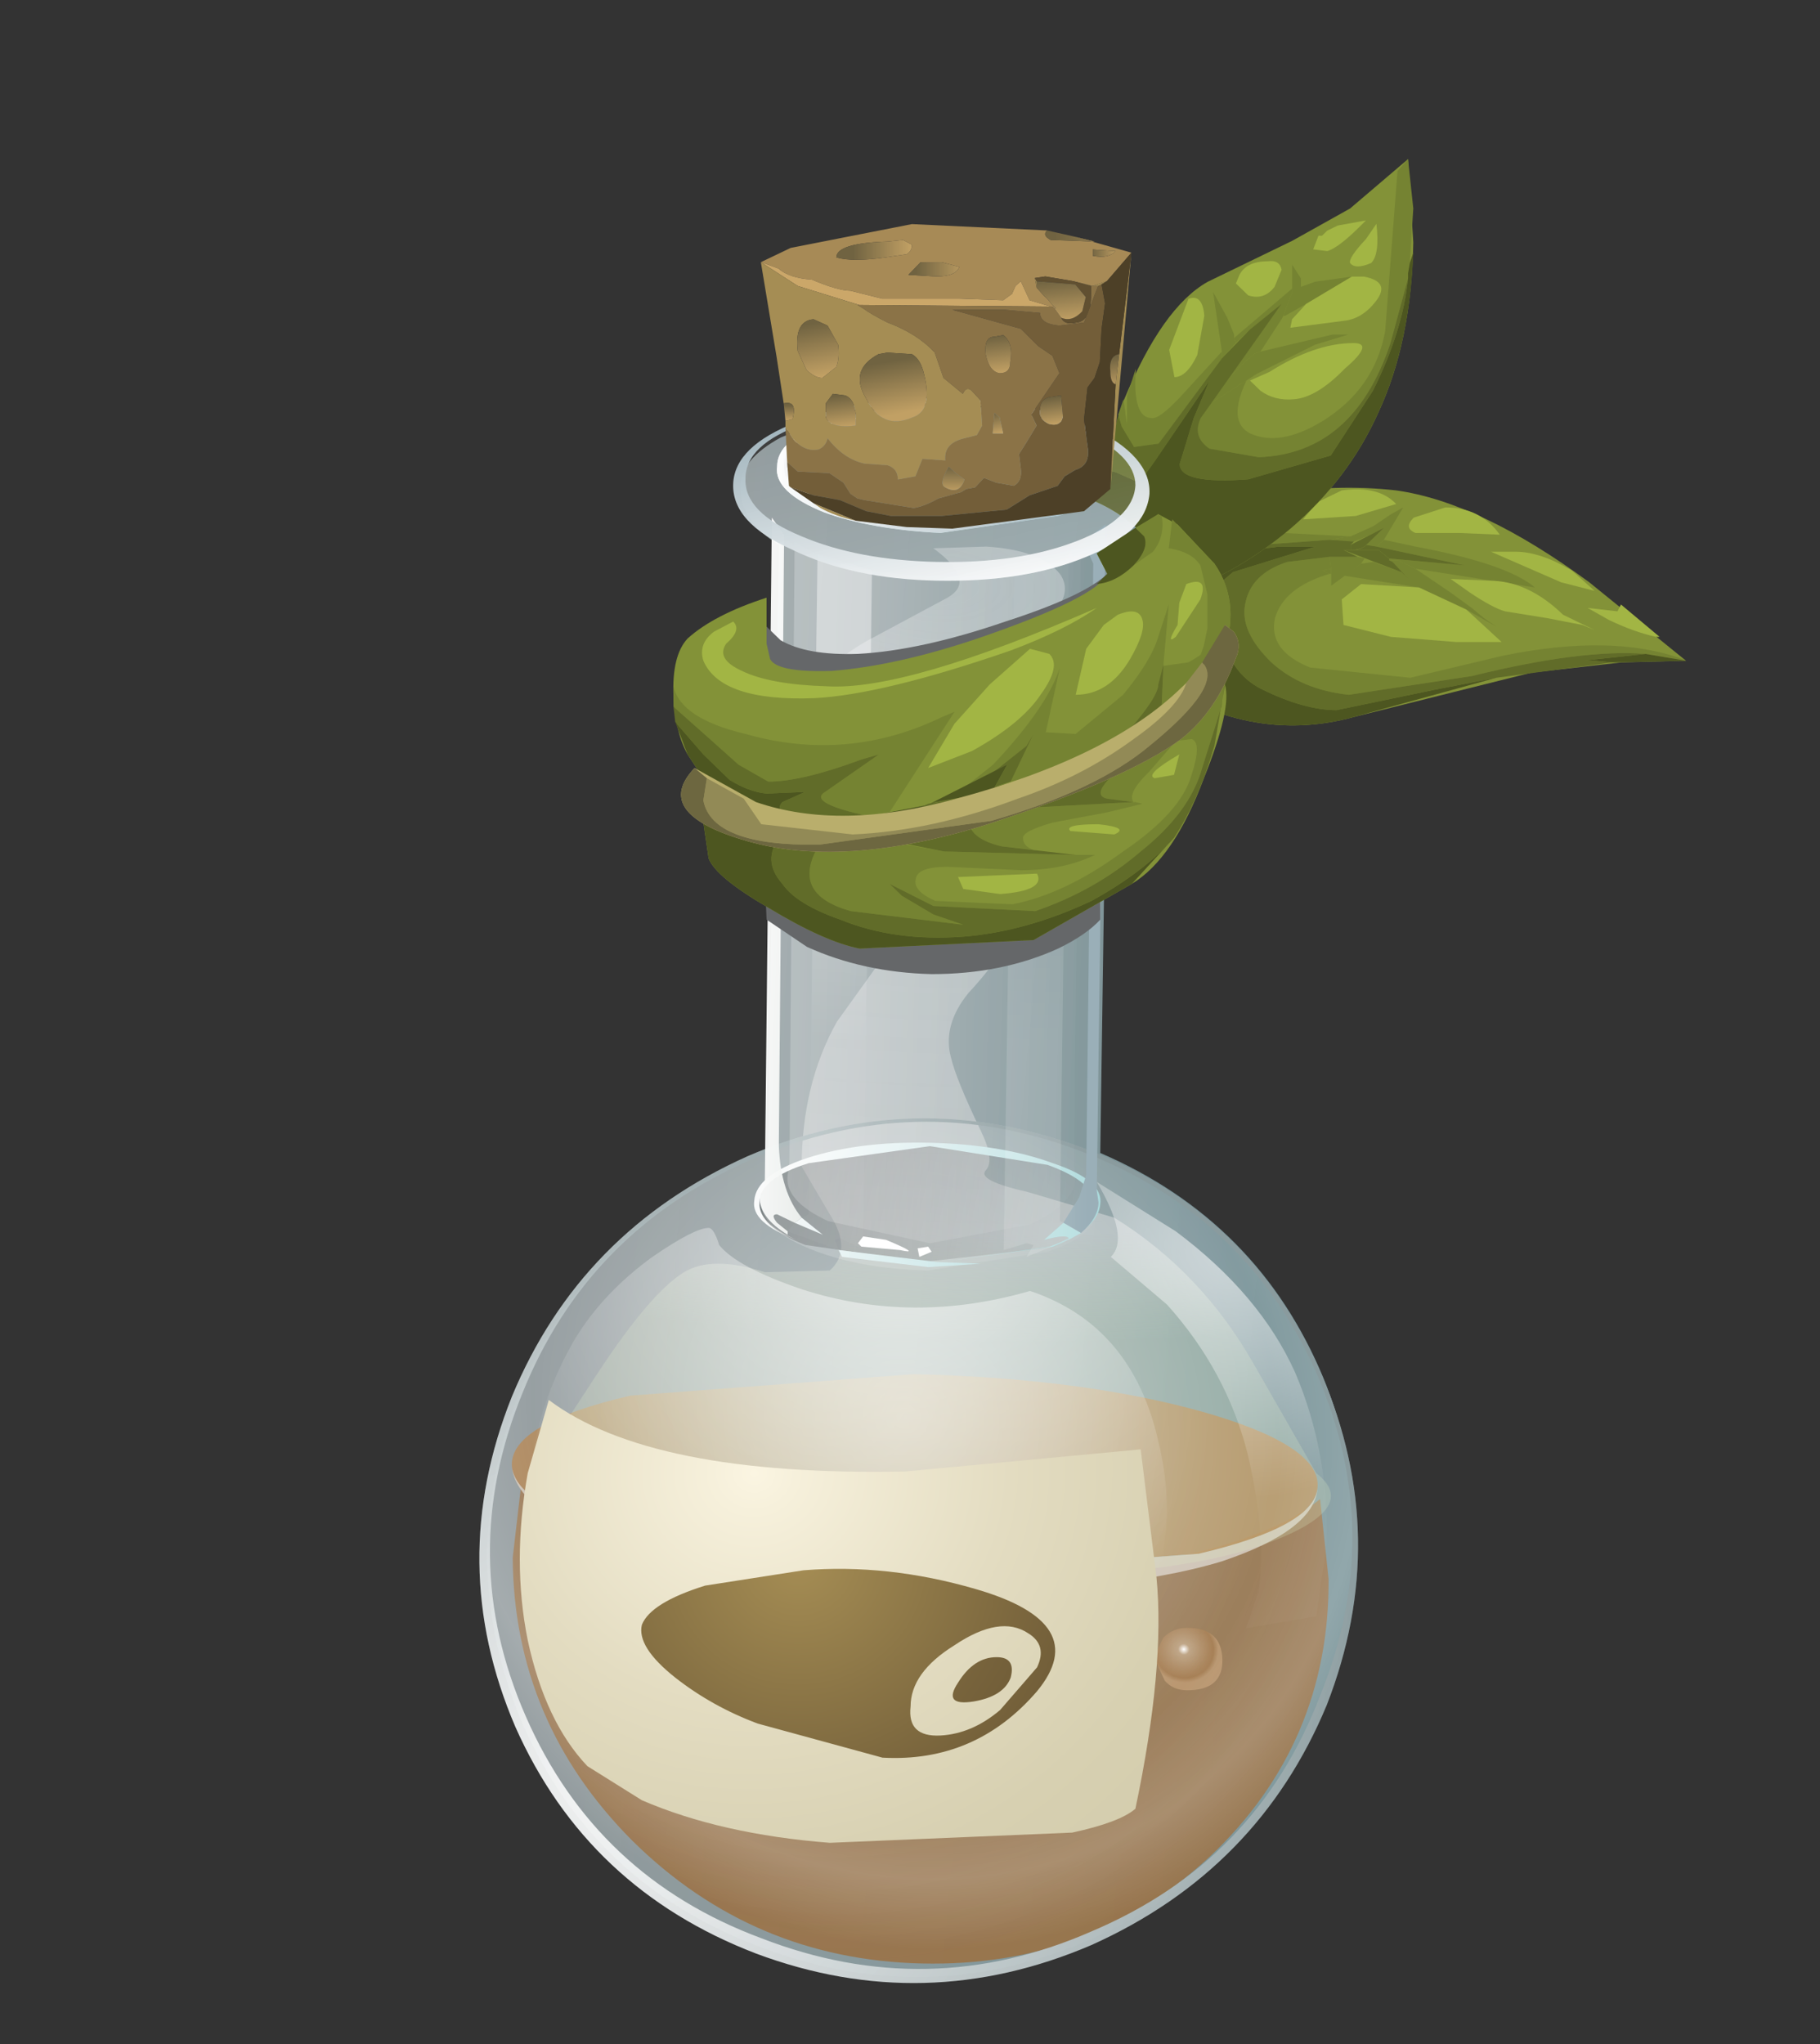 <?xml version="1.0" encoding="UTF-8" standalone="no"?>
<svg xmlns:xlink="http://www.w3.org/1999/xlink" height="59.35px" width="52.85px" xmlns="http://www.w3.org/2000/svg">
  <rect width="100%" height="100%" fill="#333333" stroke="none"/>
  <g transform="matrix(1.0, 0.0, 0.0, 1.0, 0.0, 0.0)">
    <use height="46.15" transform="matrix(1.02, 0.0, 0.0, 0.989, 14.151, 11.763)" width="24.7" xlink:href="#shape0"/>
    <use height="15.1" transform="matrix(1.169, 0.0, 0.035, 1.133, 14.724, 39.894)" width="20.25" xlink:href="#shape1"/>
    <use height="7.0" transform="matrix(1.02, 0.0, 0.0, 0.989, 32.791, 14.138)" width="15.85" xlink:href="#shape2"/>
    <use height="12.7" transform="matrix(1.02, 0.0, 0.0, 0.989, 31.809, 4.619)" width="9.05" xlink:href="#shape3"/>
    <use height="46.5" transform="matrix(1.02, 0.0, 0.0, 0.989, 13.896, 11.566)" width="25.05" xlink:href="#shape4"/>
    <use height="9.65" transform="matrix(1.02, 0.0, 0.0, 0.921, 22.094, 6.46)" width="10.55" xlink:href="#shape5"/>
  </g>
  <defs>
    <g id="shape0" transform="matrix(1.0, 0.0, 0.0, 1.0, 12.35, 19.55)">
      <path d="M6.5 -16.9 Q6.45 -16.0 5.35 -15.3 L5.1 2.4 Q9.6 4.4 11.45 9.0 13.3 13.7 11.45 18.45 9.55 23.3 4.9 25.45 0.2 27.6 -4.6 25.7 -9.35 23.85 -11.35 19.15 -13.3 14.4 -11.45 9.45 -10.45 6.95 -8.55 5.05 -6.7 3.25 -4.35 2.35 L-4.2 -9.7 -4.15 -9.85 -4.05 -15.45 Q-5.15 -16.15 -5.15 -17.15 -5.15 -17.95 -4.0 -18.6 0.45 -20.5 5.2 -18.6 6.55 -17.75 6.5 -16.9" fill="url(#gradient0)" fill-rule="evenodd" stroke="none"/>
    </g>
    <linearGradient gradientTransform="matrix(0.011, 0.001, 0.001, -0.011, 1.2, 0.5)" gradientUnits="userSpaceOnUse" id="gradient0" spreadMethod="pad" x1="-819.2" x2="819.2">
      <stop offset="0.008" stop-color="#d9eaee" stop-opacity="0.549"/>
      <stop offset="1.0" stop-color="#93bac2" stop-opacity="0.698"/>
    </linearGradient>
    <g id="shape1" transform="matrix(1.0, 0.0, 0.0, 1.0, 10.15, 7.55)">
      <path d="M6.0 -2.8 Q8.75 -3.35 9.95 -4.35 L10.1 -2.3 Q10.0 1.9 6.95 4.8 3.9 7.65 -0.3 7.55 -4.5 7.45 -7.4 4.4 -10.25 1.35 -10.15 -2.85 L-9.9 -4.6 Q-8.6 -3.65 -6.05 -3.05 L-0.25 -2.3 6.0 -2.8" fill="url(#gradient1)" fill-rule="evenodd" stroke="none"/>
      <path d="M1.9 -1.4 Q2.3 -1.0 2.3 -0.45 2.25 0.1 1.85 0.5 L0.85 0.85 Q0.25 0.85 -0.15 0.45 -0.6 0.05 -0.55 -0.5 L-0.1 -1.45 0.9 -1.8 Q1.5 -1.8 1.9 -1.4" fill="url(#gradient2)" fill-rule="evenodd" stroke="none"/>
      <path d="M-2.65 2.05 Q-2.65 2.6 -3.05 3.0 -3.5 3.35 -4.1 3.35 -4.65 3.3 -5.05 2.9 -5.5 2.5 -5.45 2.0 -5.45 1.45 -5.0 1.05 -4.6 0.65 -4.0 0.7 -3.45 0.7 -3.0 1.1 -2.6 1.55 -2.65 2.05" fill="url(#gradient3)" fill-rule="evenodd" stroke="none"/>
      <path d="M7.4 -0.25 Q7.4 0.55 6.5 0.55 6.15 0.55 5.95 0.3 L5.7 -0.3 5.95 -0.8 Q6.2 -1.05 6.55 -1.05 7.4 -1.05 7.4 -0.25" fill="url(#gradient4)" fill-rule="evenodd" stroke="none"/>
      <path d="M9.9 -4.7 Q9.85 -3.65 6.9 -2.95 L-0.15 -2.4 Q-4.3 -2.5 -7.2 -3.35 -10.15 -4.2 -10.1 -5.25 -10.05 -6.3 -7.1 -7.0 L-0.05 -7.55 Q4.1 -7.45 7.05 -6.6 9.95 -5.75 9.9 -4.7" fill="url(#gradient5)" fill-rule="evenodd" stroke="none"/>
      <path d="M6.9 -2.95 Q9.8 -3.65 9.9 -4.65 9.8 -3.55 7.45 -2.75 4.7 -1.9 -0.05 -2.05 -4.85 -2.15 -7.65 -3.2 -10.05 -4.05 -10.1 -5.2 -10.05 -4.15 -7.2 -3.35 -4.3 -2.5 -0.15 -2.4 L6.9 -2.95" fill="#cabeaf" fill-rule="evenodd" stroke="none"/>
    </g>
    <radialGradient cx="0" cy="0" gradientTransform="matrix(0.007, 0.015, 0.015, -0.007, -2.3, -5.8)" gradientUnits="userSpaceOnUse" id="gradient1" r="819.2" spreadMethod="pad">
      <stop offset="0.0" stop-color="#a2713f" stop-opacity="0.667"/>
      <stop offset="0.988" stop-color="#986b3b" stop-opacity="0.847"/>
    </radialGradient>
    <radialGradient cx="0" cy="0" gradientTransform="matrix(5.0E-4, 0.002, 0.002, -5.0E-4, 0.7, -0.9)" gradientUnits="userSpaceOnUse" id="gradient2" r="819.2" spreadMethod="pad">
      <stop offset="0.0" stop-color="#ffffff"/>
      <stop offset="0.165" stop-color="#b89c7a"/>
      <stop offset="0.859" stop-color="#a17546" stop-opacity="0.847"/>
      <stop offset="1.0" stop-color="#b99268" stop-opacity="0.847"/>
    </radialGradient>
    <radialGradient cx="0" cy="0" gradientTransform="matrix(5.0E-4, 0.002, 0.002, -5.0E-4, -4.2, 1.6)" gradientUnits="userSpaceOnUse" id="gradient3" r="819.2" spreadMethod="pad">
      <stop offset="0.0" stop-color="#ffffff"/>
      <stop offset="0.165" stop-color="#b89c7a"/>
      <stop offset="0.859" stop-color="#a17546" stop-opacity="0.847"/>
      <stop offset="1.0" stop-color="#b99268" stop-opacity="0.847"/>
    </radialGradient>
    <radialGradient cx="0" cy="0" gradientTransform="matrix(3.0E-4, 0.001, 0.001, -3.0E-4, 6.45, -0.5)" gradientUnits="userSpaceOnUse" id="gradient4" r="819.2" spreadMethod="pad">
      <stop offset="0.0" stop-color="#ffffff"/>
      <stop offset="0.165" stop-color="#b89c7a"/>
      <stop offset="0.859" stop-color="#a17546" stop-opacity="0.847"/>
      <stop offset="1.0" stop-color="#b99268" stop-opacity="0.847"/>
    </radialGradient>
    <radialGradient cx="0" cy="0" gradientTransform="matrix(0.005, 0.012, 0.011, -0.005, -2.35, -8.05)" gradientUnits="userSpaceOnUse" id="gradient5" r="819.2" spreadMethod="pad">
      <stop offset="0.0" stop-color="#bfa476" stop-opacity="0.667"/>
      <stop offset="0.988" stop-color="#ad763d" stop-opacity="0.847"/>
    </radialGradient>
    <g id="shape2" transform="matrix(1.0, 0.0, 0.0, 1.0, 7.9, 3.5)">
      <path d="M-7.3 -2.15 Q-3.75 -3.8 -0.3 -3.4 2.1 -3.05 5.2 -0.7 L7.95 1.6 6.1 1.65 3.55 1.95 -1.5 3.25 Q-4.5 4.1 -7.4 2.05 L-7.9 -0.6 -7.3 -1.3 Q-7.15 -1.7 -7.3 -2.15" fill="#839238" fill-rule="evenodd" stroke="none"/>
      <path d="M-4.15 -3.25 L-4.3 -2.3 -3.5 -2.15 -1.6 -2.05 -2.2 -1.95 -4.85 -1.75 -5.1 -2.0 -6.1 -2.65 -4.15 -3.25" fill="#758332" fill-rule="evenodd" stroke="none"/>
      <path d="M-2.2 -1.45 L-2.15 -1.1 -2.4 -1.05 -2.2 -0.95 Q-3.5 -0.55 -3.75 0.35 -3.95 1.3 -2.75 1.8 L0.1 2.1 2.75 1.45 Q5.85 0.8 7.85 1.55 L7.95 1.6 6.8 1.4 Q5.0 1.25 1.85 2.05 L-1.65 2.6 Q-3.0 2.45 -3.85 1.65 -4.75 0.75 -4.6 -0.05 -4.45 -0.95 -3.4 -1.3 L-2.2 -1.45" fill="#758332" fill-rule="evenodd" stroke="none"/>
      <path d="M0.25 -1.1 L-0.25 -1.35 -0.5 -1.35 -0.5 -1.4 1.65 -1.2 -0.85 -1.75 -0.65 -1.95 0.25 -1.75 Q2.85 -1.25 3.65 -0.55 L0.25 -1.1" fill="#758332" fill-rule="evenodd" stroke="none"/>
      <path d="M-2.15 -1.1 L-2.15 -0.95 -2.2 -0.95 -2.4 -1.05 -2.15 -1.1" fill="#758332" fill-rule="evenodd" stroke="none"/>
      <path d="M-0.5 -1.35 L-0.25 -1.35 0.25 -1.1 1.25 -0.4 1.85 0.05 2.2 0.35 2.55 0.6 1.7 0.1 0.35 -0.55 -1.2 -0.8 -1.8 -0.9 -1.3 -1.25 -0.95 -1.3 -0.15 -1.0 0.05 -0.8 -0.4 -1.3 -0.5 -1.35" fill="#758332" fill-rule="evenodd" stroke="none"/>
      <path d="M-2.2 -1.95 L-1.6 -2.05 -0.95 -2.35 -0.45 -2.7 -0.1 -2.9 -0.65 -1.95 -0.85 -1.75 -1.15 -1.8 -0.65 -2.3 Q-1.1 -2.05 -1.5 -1.9 L-2.2 -1.95" fill="#758332" fill-rule="evenodd" stroke="none"/>
      <path d="M-2.15 -0.6 L-2.15 -1.1 -2.2 -1.45 -1.4 -1.45 -1.2 -1.4 -1.3 -1.25 -2.15 -0.6" fill="#758332" fill-rule="evenodd" stroke="none"/>
      <path d="M-0.8 -1.65 L-1.55 -1.65 Q-1.3 -1.65 -1.15 -1.8 L-0.85 -1.75 1.65 -1.2 -0.5 -1.4 -0.8 -1.65 M-6.4 -1.75 L-7.25 -2.1 -7.3 -2.15 -6.1 -2.65 -5.1 -2.0 -4.85 -1.75 -2.2 -1.95 -1.5 -1.9 -1.6 -1.8 -1.6 -1.65 -1.8 -1.65 -1.4 -1.45 -2.2 -1.45 -3.4 -1.3 Q-4.45 -0.95 -4.6 -0.05 -4.75 0.75 -3.85 1.65 -3.0 2.45 -1.65 2.6 L1.85 2.05 Q5.0 1.25 6.8 1.4 L5.0 1.6 5.35 1.6 5.85 1.65 2.55 2.1 0.8 2.45 -2.0 3.05 Q-2.9 3.05 -4.1 2.45 -5.1 1.95 -5.3 0.6 L-5.4 -0.6 -4.95 -1.0 -2.6 -1.75 -3.65 -1.75 -5.85 -1.45 -6.4 -1.75" fill="#616c29" fill-rule="evenodd" stroke="none"/>
      <path d="M-1.8 -1.65 L-0.8 -1.65 -0.5 -1.4 -0.5 -1.35 -0.4 -1.3 0.05 -0.8 -0.15 -1.0 -1.8 -1.65" fill="#616c29" fill-rule="evenodd" stroke="none"/>
      <path d="M-1.6 -1.8 L-0.65 -2.3 -1.15 -1.8 Q-1.3 -1.65 -1.6 -1.65 L-1.6 -1.8" fill="#616c29" fill-rule="evenodd" stroke="none"/>
      <path d="M7.95 1.6 L5.85 1.65 5.35 1.6 5.0 1.6 6.8 1.4 7.95 1.6" fill="#4d5620" fill-rule="evenodd" stroke="none"/>
      <path d="M-7.25 -2.1 L-6.4 -1.75 -5.85 -1.45 -3.65 -1.75 -2.6 -1.75 -4.95 -1.0 -5.4 -0.6 -5.3 0.6 Q-5.1 1.95 -4.1 2.45 -2.9 3.05 -2.0 3.05 L0.8 2.45 2.55 2.1 -1.5 3.25 Q-4.5 4.1 -7.4 2.05 L-7.9 -0.6 -7.4 -1.3 Q-7.15 -1.65 -7.25 -2.1" fill="#4d5620" fill-rule="evenodd" stroke="none"/>
      <path d="M-1.45 -2.65 L-2.95 -2.55 -2.55 -3.05 -1.85 -3.4 Q-0.8 -3.55 -0.3 -3.0 L-1.45 -2.65" fill="#a2b544" fill-rule="evenodd" stroke="none"/>
      <path d="M1.1 -2.9 Q2.1 -2.9 2.65 -2.1 L1.5 -2.15 0.25 -2.15 Q-0.1 -2.3 0.2 -2.6 L1.1 -2.9" fill="#a2b544" fill-rule="evenodd" stroke="none"/>
      <path d="M5.35 -0.45 L4.4 -0.7 2.4 -1.6 3.1 -1.6 Q3.8 -1.6 4.7 -1.05 L5.35 -0.45" fill="#a2b544" fill-rule="evenodd" stroke="none"/>
      <path d="M-1.3 -0.65 L0.35 -0.55 1.7 0.1 2.7 1.05 1.4 1.05 -0.45 0.9 -1.8 0.55 -1.85 -0.2 -1.3 -0.65" fill="#a2b544" fill-rule="evenodd" stroke="none"/>
      <path d="M1.25 -0.8 L2.35 -0.75 Q3.45 -0.75 4.45 0.25 L5.35 0.7 5.0 0.55 4.0 0.35 2.8 0.15 Q2.45 0.05 1.8 -0.4 L1.25 -0.8" fill="#a2b544" fill-rule="evenodd" stroke="none"/>
      <path d="M7.2 0.9 L7.1 0.9 Q6.45 0.75 5.75 0.4 L5.15 0.05 6.0 0.15 6.1 -0.05 7.2 0.9" fill="#a2b544" fill-rule="evenodd" stroke="none"/>
    </g>
    <g id="shape3" transform="matrix(1.0, 0.0, 0.0, 1.0, 4.5, 6.35)">
      <path d="M1.1 -3.95 L2.75 -4.9 4.4 -6.35 4.55 -3.9 Q4.5 -1.0 3.55 1.1 2.7 3.05 1.05 4.5 -0.45 5.8 -2.05 6.35 -2.85 4.45 -4.5 3.7 L-4.45 3.35 -3.7 0.75 Q-2.6 -2.0 -1.3 -2.75 L1.1 -3.95" fill="#839238" fill-rule="evenodd" stroke="none"/>
      <path d="M1.1 -2.55 L1.1 -2.45 0.85 -1.75 0.8 -1.65 0.2 -0.7 0.05 -0.65 -0.25 -0.4 -0.9 0.3 0.8 -2.1 -0.1 -1.35 -0.5 -0.95 -0.55 -1.1 1.1 -2.55" fill="#758332" fill-rule="evenodd" stroke="none"/>
      <path d="M4.1 -6.0 L4.4 -6.35 4.55 -4.9 4.45 -3.3 4.4 -3.0 4.4 -2.85 3.9 -0.95 Q2.85 2.3 0.15 2.4 L-1.25 2.15 Q-1.75 1.8 -1.5 1.25 L-1.25 0.85 -1.2 0.8 -0.2 0.15 Q-0.75 1.35 -0.1 1.7 0.75 2.1 1.95 1.35 3.45 0.4 3.75 -1.3 L4.1 -6.0" fill="#758332" fill-rule="evenodd" stroke="none"/>
      <path d="M-3.6 0.6 L-3.35 -0.2 Q-3.45 1.25 -2.9 1.25 -2.7 1.3 -2.1 0.65 L-0.9 -0.7 -0.9 -0.5 -2.7 2.0 -3.4 2.1 -3.75 1.5 -3.85 1.15 -3.7 0.7 -3.6 1.45 -3.6 0.6" fill="#758332" fill-rule="evenodd" stroke="none"/>
      <path d="M-0.5 -0.95 L-0.9 -0.5 -0.9 -0.7 -1.15 -2.45 -0.75 -1.7 -0.55 -1.2 -0.55 -1.1 -0.5 -0.95" fill="#758332" fill-rule="evenodd" stroke="none"/>
      <path d="M-1.2 0.8 L-1.25 0.85 -0.9 0.3 -0.25 -0.4 0.05 -0.65 0.2 -0.7 2.25 -1.2 2.7 -1.2 1.75 -0.9 0.1 -0.05 -0.2 0.15 -1.2 0.8" fill="#758332" fill-rule="evenodd" stroke="none"/>
      <path d="M1.1 -2.45 L1.1 -3.25 1.35 -2.85 1.35 -2.6 1.75 -2.75 2.8 -2.9 1.5 -2.1 0.9 -1.75 0.85 -1.75 1.1 -2.45" fill="#758332" fill-rule="evenodd" stroke="none"/>
      <path d="M-1.7 1.25 L-1.25 0.15 -2.8 2.5 -3.25 3.15 -3.9 2.85 -4.25 2.75 -3.85 1.15 -3.75 1.5 -3.4 2.1 -2.7 2.0 -0.9 -0.5 -0.1 -1.35 0.8 -2.1 -1.5 1.25 Q-1.75 1.8 -1.25 2.15 L0.15 2.4 Q2.85 2.3 3.9 -0.95 L4.4 -2.85 Q4.25 -1.3 3.4 0.45 L2.2 2.35 -0.15 3.05 Q-2.1 3.2 -2.1 2.6 L-1.7 1.25" fill="#616c29" fill-rule="evenodd" stroke="none"/>
      <path d="M4.45 -3.3 L4.55 -3.6 Q4.45 -0.9 3.55 1.1 2.7 3.05 1.05 4.5 -0.45 5.8 -2.05 6.35 -2.85 4.45 -4.5 3.7 L-4.45 3.35 -4.25 2.75 -3.9 2.85 -3.25 3.15 -2.8 2.5 -1.25 0.15 -1.7 1.25 -2.1 2.6 Q-2.1 3.2 -0.15 3.05 L2.2 2.35 3.4 0.45 Q4.25 -1.3 4.4 -2.85 L4.4 -3.0 4.45 -3.3" fill="#4d5620" fill-rule="evenodd" stroke="none"/>
      <path d="M-2.25 0.05 L-2.4 -0.75 -1.85 -2.25 Q-1.45 -2.4 -1.4 -1.75 L-1.6 -0.6 Q-1.9 0.05 -2.25 0.05" fill="#a2b544" fill-rule="evenodd" stroke="none"/>
      <path d="M0.45 -0.1 Q1.75 -0.95 2.85 -0.95 3.45 -0.95 2.6 -0.2 1.8 0.65 1.15 0.7 0.6 0.75 0.2 0.45 L-0.1 0.15 0.45 -0.1" fill="#a2b544" fill-rule="evenodd" stroke="none"/>
      <path d="M1.05 -1.4 L1.1 -1.65 1.5 -2.1 2.8 -2.9 3.15 -2.9 Q3.9 -2.75 3.5 -2.2 3.1 -1.65 2.55 -1.6 L1.05 -1.4" fill="#a2b544" fill-rule="evenodd" stroke="none"/>
      <path d="M-0.4 -2.95 Q-0.2 -3.35 0.4 -3.35 0.75 -3.4 0.8 -3.1 L0.6 -2.6 Q0.3 -2.2 -0.15 -2.35 L-0.5 -2.7 -0.4 -2.95" fill="#a2b544" fill-rule="evenodd" stroke="none"/>
      <path d="M1.85 -4.1 L1.95 -4.1 2.1 -4.25 2.4 -4.4 3.2 -4.55 Q2.45 -3.75 2.1 -3.65 L1.7 -3.7 1.85 -4.1" fill="#a2b544" fill-rule="evenodd" stroke="none"/>
      <path d="M2.75 -3.3 Q2.7 -3.45 3.2 -4.0 L3.5 -4.45 Q3.6 -3.55 3.35 -3.3 2.9 -3.1 2.75 -3.3" fill="#a2b544" fill-rule="evenodd" stroke="none"/>
    </g>
    <g id="shape4" transform="matrix(1.0, 0.0, 0.0, 1.0, 12.6, 19.75)">
      <path d="M0.35 -15.35 L1.85 -15.4 Q3.4 -15.3 3.95 -14.6 4.7 -13.5 1.55 -12.0 L0.4 -11.2 Q-0.4 -10.05 0.9 -8.85 L2.3 -8.05 Q3.4 -7.35 3.3 -6.6 3.25 -5.9 2.7 -4.95 2.25 -4.15 2.25 -3.65 2.25 -3.3 1.35 -2.3 0.6 -1.35 0.85 -0.4 1.0 0.25 1.7 1.75 2.1 2.6 1.85 2.9 1.55 3.2 3.05 3.55 L5.5 4.3 Q8.0 5.9 9.5 8.65 L11.25 11.8 Q12.5 12.8 10.0 13.8 7.15 14.95 0.95 14.8 -5.0 14.6 -8.55 13.2 -11.5 12.1 -10.85 11.45 L-9.2 8.85 Q-7.7 6.5 -6.75 5.9 -5.95 5.4 -4.45 5.9 L-2.6 5.85 Q-1.95 5.25 -2.6 4.2 L-3.4 2.8 Q-3.4 0.4 -2.4 -1.45 L-1.25 -3.1 Q-0.9 -3.65 -1.1 -4.8 L-2.3 -7.7 Q-3.25 -9.6 -3.3 -10.5 -3.3 -11.55 -1.6 -12.6 L0.75 -13.9 Q1.6 -14.4 0.35 -15.35" fill="url(#gradient6)" fill-rule="evenodd" stroke="none"/>
      <path d="M11.55 18.6 Q9.6 23.45 4.85 25.65 0.1 27.75 -4.7 25.9 -9.5 24.0 -11.55 19.25 -13.55 14.45 -11.65 9.55 -9.7 4.7 -4.95 2.5 -0.25 0.4 4.6 2.25 9.4 4.1 11.4 8.9 13.4 13.7 11.55 18.6" fill="url(#gradient7)" fill-rule="evenodd" stroke="none"/>
      <path d="M4.6 2.25 Q9.4 4.1 11.4 8.9 13.4 13.7 11.55 18.6 9.6 23.45 4.85 25.65 0.1 27.75 -4.7 25.9 -9.5 24.0 -11.55 19.25 -13.55 14.45 -11.65 9.55 -9.7 4.7 -4.95 2.5 -0.25 0.4 4.6 2.25 M11.25 8.85 Q9.25 4.2 4.55 2.35 -0.15 0.5 -4.85 2.6 -9.5 4.7 -11.35 9.45 -13.25 14.25 -11.25 18.95 -9.25 23.65 -4.55 25.45 0.2 27.35 4.85 25.25 9.55 23.2 11.35 18.35 13.25 13.55 11.25 8.85" fill="url(#gradient8)" fill-rule="evenodd" stroke="none"/>
      <path d="M3.1 6.45 Q6.0 7.45 6.75 10.85 7.15 12.55 6.9 14.0 7.15 16.5 5.35 18.25 1.9 21.75 -8.0 18.5 -10.9 17.55 -11.2 13.85 -11.4 10.6 -9.85 7.85 -9.05 6.5 -7.65 5.45 -6.45 4.6 -6.05 4.6 -5.9 4.6 -5.75 5.1 -5.25 5.75 -3.4 6.4 -0.25 7.45 3.1 6.45" fill="url(#gradient9)" fill-rule="evenodd" stroke="none"/>
      <path d="M5.4 5.45 Q5.95 4.9 5.0 3.25 L7.25 4.7 Q9.65 6.55 10.65 8.85 11.6 11.15 11.55 13.8 L11.25 16.0 9.25 16.35 9.6 15.3 Q9.85 13.7 9.3 11.25 8.7 8.8 7.0 6.85 L5.4 5.45" fill="url(#gradient10)" fill-rule="evenodd" stroke="none"/>
      <path d="M5.1 3.9 Q5.05 4.6 3.75 5.15 L0.55 5.6 3.65 5.15 Q4.9 4.7 4.95 3.95 4.95 3.25 3.6 2.75 L0.25 2.2 -3.2 2.7 Q-4.6 3.15 -4.6 3.85 -4.65 4.45 -3.55 4.95 -4.85 4.45 -4.75 3.8 -4.7 3.05 -3.25 2.55 -1.75 2.05 0.25 2.1 2.3 2.15 3.75 2.7 5.2 3.2 5.1 3.9" fill="url(#gradient11)" fill-rule="evenodd" stroke="none"/>
      <path d="M4.95 3.95 Q4.9 4.75 3.5 5.2 L0.05 5.6 -3.3 5.1 Q-4.65 4.55 -4.6 3.85 -4.6 3.15 -3.2 2.7 L0.25 2.2 3.6 2.75 Q4.95 3.25 4.95 3.95" fill="url(#gradient12)" fill-rule="evenodd" stroke="none"/>
      <path d="M4.85 -18.9 Q6.55 -18.05 6.5 -16.95 6.4 -15.8 4.7 -15.1 2.95 -14.35 0.45 -14.4 -1.95 -14.45 -3.65 -15.3 -5.4 -16.1 -5.35 -17.25 -5.3 -18.35 -3.55 -19.05 -1.75 -19.8 0.65 -19.75 3.1 -19.7 4.85 -18.9 M3.9 -16.3 Q5.25 -16.75 5.3 -17.55 5.3 -18.3 3.95 -18.8 L0.65 -19.45 -2.7 -19.0 Q-4.1 -18.55 -4.1 -17.75 -4.2 -17.0 -2.75 -16.4 -1.4 -15.9 0.55 -15.8 L3.9 -16.3" fill="url(#gradient13)" fill-rule="evenodd" stroke="none"/>
      <path d="M-4.2 -16.1 Q-3.9 -15.4 -2.6 -14.95 L0.45 -14.4 Q2.2 -14.35 3.6 -14.85 4.95 -15.25 5.3 -15.95 L5.0 3.6 5.05 3.95 Q5.05 4.8 3.6 5.3 L0.2 5.85 Q-1.8 5.8 -3.2 5.2 -4.6 4.6 -4.55 3.8 L-4.45 3.45 -4.2 -16.1" fill="url(#gradient14)" fill-rule="evenodd" stroke="none"/>
      <path d="M0.45 -14.55 Q3.1 -14.4 4.55 -15.35 L4.35 2.8 4.4 3.15 Q4.35 3.9 3.1 4.5 L0.25 5.05 -2.65 4.4 Q-3.9 3.8 -3.8 3.05 L-3.75 2.7 -3.6 -15.55 Q-2.2 -14.55 0.45 -14.55" fill="url(#gradient15)" fill-rule="evenodd" stroke="none"/>
      <path d="M1.7 5.65 L0.2 5.75 -2.25 5.45 -2.35 5.25 0.45 5.6 1.7 5.65" fill="url(#gradient16)" fill-rule="evenodd" stroke="none"/>
      <path d="M-4.25 -16.25 L-3.9 -15.75 -4.05 2.05 -4.05 2.2 Q-4.0 3.55 -3.4 4.3 L-3.6 4.45 -4.1 4.2 Q-4.3 4.2 -4.1 4.45 L-3.8 4.7 -3.8 4.8 Q-4.6 4.3 -4.6 3.7 L-4.45 3.3 -4.25 -16.25" fill="url(#gradient17)" fill-rule="evenodd" stroke="none"/>
      <path d="M4.9 -14.9 L4.75 -15.25 4.2 -15.05 4.2 -15.2 5.25 -16.05 5.0 3.5 5.05 3.85 Q5.05 4.3 4.55 4.75 L4.05 4.45 4.5 3.7 4.7 3.05 4.9 -14.9" fill="url(#gradient18)" fill-rule="evenodd" stroke="none"/>
      <path d="M-2.95 -15.2 L-1.4 -14.7 -1.65 4.85 -1.8 5.05 -1.7 5.15 -1.7 5.2 -2.3 4.9 -2.45 4.95 -2.35 5.25 -3.8 4.7 -3.6 4.45 -2.8 4.8 -3.4 4.3 -3.2 4.2 -2.95 -15.2" fill="url(#gradient19)" fill-rule="evenodd" stroke="none"/>
      <path d="M-2.8 4.8 L-3.6 4.45 -3.4 4.3 -2.8 4.8" fill="url(#gradient20)" fill-rule="evenodd" stroke="none"/>
      <path d="M-2.8 4.8 L-3.6 4.45 -3.4 4.3 -2.8 4.8" fill="url(#gradient21)" fill-rule="evenodd" stroke="none"/>
      <path d="M2.65 -14.7 L4.1 -15.0 4.2 -15.05 3.95 4.4 4.05 4.45 3.5 4.95 Q4.25 4.75 4.2 4.95 L3.0 5.45 3.2 5.1 3.0 5.05 2.35 5.25 2.65 -14.7" fill="url(#gradient22)" fill-rule="evenodd" stroke="none"/>
      <path d="M4.05 4.45 L4.55 4.75 4.2 4.95 Q4.25 4.75 3.5 4.95 L4.05 4.45" fill="url(#gradient23)" fill-rule="evenodd" stroke="none"/>
      <path d="M4.05 4.45 L4.55 4.75 4.2 4.95 Q4.25 4.75 3.5 4.95 L4.05 4.45" fill="url(#gradient24)" fill-rule="evenodd" stroke="none"/>
      <path d="M-1.8 5.05 L-1.65 4.85 -1.0 4.95 Q0.05 5.4 -0.6 5.25 L-1.7 5.15 -1.8 5.05" fill="#ffffff" fill-rule="evenodd" stroke="none"/>
      <path d="M-0.05 5.45 L-0.1 5.2 0.2 5.15 0.3 5.3 -0.05 5.45" fill="#ffffff" fill-rule="evenodd" stroke="none"/>
      <path d="M5.3 -17.55 Q5.25 -16.75 3.9 -16.3 L0.55 -15.8 Q-1.4 -15.9 -2.75 -16.4 -4.2 -17.0 -4.1 -17.75 -4.1 -18.55 -2.7 -19.0 L0.65 -19.45 3.95 -18.8 Q5.3 -18.3 5.3 -17.55" fill="url(#gradient25)" fill-rule="evenodd" stroke="none"/>
      <path d="M4.85 -18.9 Q6.55 -18.05 6.5 -16.95 6.4 -15.8 4.7 -15.1 2.95 -14.35 0.45 -14.4 -1.95 -14.45 -3.65 -15.3 -5.4 -16.1 -5.35 -17.25 -5.3 -18.35 -3.55 -19.05 -1.75 -19.8 0.65 -19.75 3.1 -19.7 4.85 -18.9 M4.4 -15.55 Q6.05 -16.2 6.1 -17.2 6.1 -18.1 4.55 -18.8 2.95 -19.55 0.6 -19.6 -1.7 -19.65 -3.35 -19.0 -5.0 -18.4 -5.0 -17.4 -5.05 -16.4 -3.4 -15.7 -1.8 -15.0 0.45 -14.95 2.75 -14.9 4.4 -15.55" fill="url(#gradient26)" fill-rule="evenodd" stroke="none"/>
      <path d="M5.3 -17.55 Q5.25 -16.75 3.9 -16.3 L0.55 -15.8 Q-1.4 -15.9 -2.75 -16.4 -4.2 -17.0 -4.1 -17.75 -4.1 -18.55 -2.7 -19.0 L-0.8 -19.4 -2.55 -19.0 Q-3.9 -18.55 -3.9 -17.8 -3.95 -17.05 -2.65 -16.55 -1.35 -16.0 0.55 -15.95 L3.7 -16.4 Q5.05 -16.9 5.05 -17.6 5.1 -18.3 3.9 -18.8 L2.2 -19.3 4.0 -18.8 Q5.3 -18.3 5.3 -17.55" fill="url(#gradient27)" fill-rule="evenodd" stroke="none"/>
      <path d="M2.7 -19.15 L3.95 -18.8 Q5.3 -18.3 5.3 -17.55 5.25 -16.75 3.9 -16.3 L0.55 -15.8 Q-1.4 -15.9 -2.75 -16.4 -4.2 -17.0 -4.1 -17.75 -4.1 -18.55 -2.7 -19.0 L-0.8 -19.4 -2.55 -19.0 Q-3.8 -18.55 -3.8 -17.9 -3.9 -17.2 -2.6 -16.65 -1.3 -16.1 0.55 -16.05 L3.65 -16.45 Q4.95 -16.95 5.0 -17.65 5.0 -18.35 3.7 -18.9 L2.7 -19.15" fill="url(#gradient28)" fill-rule="evenodd" stroke="none"/>
      <path d="M-4.7 -12.3 L-4.45 -13.1 -4.0 -12.65 Q-3.25 -12.2 -1.8 -12.25 0.0 -12.35 2.4 -13.2 4.65 -13.95 5.3 -14.6 5.75 -15.1 5.5 -10.3 L5.1 -5.35 5.1 -4.45 Q4.7 -4.0 3.9 -3.6 2.3 -2.85 0.3 -2.85 -1.65 -2.9 -3.25 -3.65 L-4.4 -4.45 -4.7 -12.3" fill="#656769" fill-rule="evenodd" stroke="none"/>
      <path d="M6.75 -16.35 L7.3 -16.05 8.35 -14.9 Q9.15 -13.7 8.55 -12.1 L8.65 -11.35 Q8.85 -10.65 8.05 -8.6 7.2 -6.25 6.0 -5.5 L3.2 -3.85 -1.75 -3.6 Q-2.75 -3.8 -4.35 -4.8 -5.85 -5.7 -6.05 -6.25 L-6.25 -7.65 -6.2 -8.6 -6.65 -9.3 Q-7.0 -9.95 -7.05 -11.0 -7.1 -12.2 -6.65 -12.7 -5.9 -13.4 -4.4 -13.9 L-4.4 -12.55 -4.3 -12.1 Q-4.1 -11.7 -2.55 -11.75 -0.7 -11.9 1.6 -12.7 5.0 -13.9 5.3 -14.6 L5.0 -15.2 6.75 -16.35" fill="#839238" fill-rule="evenodd" stroke="none"/>
      <path d="M6.35 -15.7 L6.1 -15.95 6.75 -16.35 6.85 -16.3 Q6.95 -15.7 6.6 -15.25 L6.05 -14.85 Q6.5 -15.35 6.35 -15.7" fill="#758332" fill-rule="evenodd" stroke="none"/>
      <path d="M5.0 -15.2 L6.1 -15.95 6.35 -15.7 Q6.5 -15.35 6.05 -14.85 5.55 -14.35 5.0 -14.3 L5.3 -14.6 5.0 -15.2" fill="#4d5620" fill-rule="evenodd" stroke="none"/>
      <path d="M7.05 -15.35 L7.15 -16.2 8.35 -14.9 Q9.15 -13.7 8.55 -12.1 L8.55 -11.9 7.85 -11.9 8.05 -12.5 8.15 -13.0 8.15 -14.0 7.95 -14.85 Q7.7 -15.25 7.05 -15.35" fill="#758332" fill-rule="evenodd" stroke="none"/>
      <path d="M0.6 -10.4 L0.95 -10.55 -0.9 -7.6 -1.55 -7.5 Q-3.1 -7.85 -2.8 -8.15 L-1.2 -9.3 -1.7 -9.15 Q-3.4 -8.5 -4.35 -8.5 L-5.2 -9.0 -5.85 -9.6 -7.05 -10.7 -7.05 -11.3 Q-6.85 -10.35 -5.0 -9.9 -2.1 -9.05 0.6 -10.4" fill="#758332" fill-rule="evenodd" stroke="none"/>
      <path d="M8.65 -12.75 L8.6 -12.4 7.3 -10.35 5.6 -9.3 4.95 -9.15 5.05 -9.2 6.75 -10.6 6.85 -10.75 6.9 -11.9 7.6 -12.0 Q8.35 -12.4 8.65 -13.1 L8.65 -12.75" fill="#758332" fill-rule="evenodd" stroke="none"/>
      <path d="M1.9 -8.65 L1.2 -8.3 2.05 -9.0 Q3.6 -10.7 3.95 -11.85 L3.55 -9.95 4.4 -9.9 5.75 -11.05 Q6.55 -12.05 6.75 -12.75 L7.05 -13.7 6.9 -11.95 6.75 -11.35 Q6.75 -10.95 5.65 -9.7 L4.7 -9.05 2.55 -8.5 3.2 -9.9 3.0 -9.55 1.9 -8.65" fill="#758332" fill-rule="evenodd" stroke="none"/>
      <path d="M2.3 -6.6 Q1.45 -6.8 1.35 -7.3 L2.45 -7.7 6.1 -7.9 6.3 -7.85 5.3 -7.6 3.75 -7.3 Q2.9 -7.05 2.9 -6.85 2.9 -6.6 3.2 -6.5 L2.3 -6.6" fill="#758332" fill-rule="evenodd" stroke="none"/>
      <path d="M0.75 -6.0 Q-0.1 -6.0 -0.15 -5.65 -0.25 -5.3 0.4 -5.0 L2.6 -4.9 Q4.1 -5.2 5.75 -6.45 7.4 -7.6 7.7 -8.7 8.0 -9.65 7.7 -9.75 L7.3 -9.7 7.3 -9.75 6.5 -8.8 Q5.85 -8.15 6.05 -7.9 L5.3 -8.0 Q4.6 -8.15 6.5 -9.55 L5.6 -9.3 7.3 -10.35 7.35 -10.4 7.55 -10.15 8.05 -11.0 8.25 -11.5 8.55 -11.9 8.65 -11.5 8.55 -10.7 8.0 -8.9 Q7.65 -7.6 6.25 -6.45 4.95 -5.3 3.25 -4.7 L0.35 -4.85 -0.9 -5.5 -0.55 -5.15 0.35 -4.6 1.2 -4.3 -2.0 -4.7 Q-3.75 -5.2 -2.9 -6.65 L-2.55 -6.8 -1.95 -6.65 -0.7 -6.7 0.65 -6.45 4.4 -6.35 4.95 -6.35 Q4.05 -5.9 2.85 -5.9 L0.75 -6.0" fill="#758332" fill-rule="evenodd" stroke="none"/>
      <path d="M3.2 -9.9 L2.55 -8.5 2.1 -8.35 2.45 -9.0 1.9 -8.65 3.0 -9.55 3.2 -9.9" fill="#616c29" fill-rule="evenodd" stroke="none"/>
      <path d="M-1.7 -9.15 L-1.2 -9.3 -2.8 -8.15 Q-3.1 -7.85 -1.55 -7.5 L-2.9 -7.2 -3.05 -7.25 Q-4.3 -7.5 -3.95 -7.9 L-3.3 -8.2 -4.4 -8.15 Q-4.9 -8.2 -5.45 -8.55 L-6.2 -9.3 -7.0 -10.25 -7.05 -10.7 -5.85 -9.6 -5.2 -9.0 -4.35 -8.5 Q-3.4 -8.5 -1.7 -9.15" fill="#616c29" fill-rule="evenodd" stroke="none"/>
      <path d="M5.65 -9.7 Q6.75 -10.95 6.75 -11.35 L6.9 -11.95 6.85 -10.75 6.75 -10.6 5.65 -9.7" fill="#616c29" fill-rule="evenodd" stroke="none"/>
      <path d="M1.45 -7.55 L2.45 -7.7 1.35 -7.3 1.45 -7.55" fill="#616c29" fill-rule="evenodd" stroke="none"/>
      <path d="M2.05 -8.2 L2.1 -8.35 6.5 -9.55 Q4.6 -8.15 5.3 -8.0 L6.05 -7.9 2.45 -7.7 1.45 -7.55 1.35 -7.3 Q1.45 -6.8 2.3 -6.6 L4.4 -6.35 0.65 -6.45 -1.05 -6.8 -2.55 -6.8 -2.9 -6.65 Q-3.75 -5.2 -2.0 -4.7 L1.2 -4.3 0.35 -4.6 -0.55 -5.15 -0.9 -5.5 0.35 -4.85 3.25 -4.7 Q4.95 -5.3 6.25 -6.45 7.65 -7.6 8.0 -8.9 L8.55 -10.7 8.65 -11.5 8.65 -11.35 8.35 -9.55 Q7.9 -7.95 7.2 -6.85 6.35 -5.85 4.85 -5.0 3.0 -4.1 1.2 -3.95 -0.75 -3.8 -2.3 -4.45 -3.55 -4.9 -3.95 -5.5 -4.55 -6.2 -4.0 -6.9 L-3.8 -6.95 -3.1 -6.95 -2.2 -7.2 Q-1.0 -7.3 0.2 -7.85 L2.05 -8.2" fill="#616c29" fill-rule="evenodd" stroke="none"/>
      <path d="M-2.9 -7.2 L0.1 -7.8 Q-1.0 -7.3 -2.2 -7.2 L-2.9 -7.2" fill="#4d5620" fill-rule="evenodd" stroke="none"/>
      <path d="M0.25 -7.85 L2.45 -9.0 2.1 -8.35 2.05 -8.2 0.4 -7.9 0.25 -7.85" fill="#4d5620" fill-rule="evenodd" stroke="none"/>
      <path d="M-6.2 -8.6 L-6.65 -9.3 -7.0 -10.25 -6.2 -9.3 -5.45 -8.55 Q-4.9 -8.2 -4.4 -8.15 L-3.3 -8.2 -3.95 -7.9 Q-4.3 -7.5 -3.05 -7.25 L-2.9 -7.2 -3.75 -6.95 -3.8 -6.95 -4.0 -6.9 Q-4.55 -6.2 -3.95 -5.5 -3.55 -4.9 -2.3 -4.45 -0.75 -3.8 1.2 -3.95 3.0 -4.1 4.85 -5.0 6.35 -5.85 7.2 -6.85 L6.0 -5.5 3.2 -3.85 -1.75 -3.6 Q-2.75 -3.8 -4.35 -4.8 -5.85 -5.7 -6.05 -6.25 L-6.25 -7.65 -6.2 -8.6" fill="#4d5620" fill-rule="evenodd" stroke="none"/>
      <path d="M0.95 -10.2 L1.95 -11.35 3.1 -12.4 3.65 -12.25 Q4.0 -11.9 3.4 -11.05 2.85 -10.2 1.45 -9.4 L0.2 -8.9 0.95 -10.2" fill="#a2b544" fill-rule="evenodd" stroke="none"/>
      <path d="M4.7 -12.4 L5.2 -13.1 5.6 -13.4 Q6.2 -13.65 6.3 -13.25 6.4 -12.9 5.95 -12.1 5.35 -11.05 4.4 -11.05 L4.7 -12.4" fill="#a2b544" fill-rule="evenodd" stroke="none"/>
      <path d="M7.3 -13.1 L7.35 -13.75 7.55 -14.3 Q8.2 -14.55 7.95 -13.85 L7.25 -12.75 Q6.95 -12.5 7.3 -13.1" fill="#a2b544" fill-rule="evenodd" stroke="none"/>
      <path d="M4.25 -7.05 Q4.05 -7.25 5.05 -7.25 5.95 -7.15 5.5 -6.95 L4.25 -7.05" fill="#a2b544" fill-rule="evenodd" stroke="none"/>
      <path d="M1.05 -5.7 L3.3 -5.8 Q3.55 -5.3 2.25 -5.2 L1.2 -5.35 1.05 -5.7" fill="#a2b544" fill-rule="evenodd" stroke="none"/>
      <path d="M6.65 -8.6 Q6.35 -8.7 7.35 -9.3 L7.2 -8.7 6.65 -8.6" fill="#a2b544" fill-rule="evenodd" stroke="none"/>
      <path d="M-3.05 -10.95 Q-5.7 -10.85 -6.2 -12.05 -6.35 -12.55 -5.9 -12.9 L-5.35 -13.2 Q-5.1 -12.95 -5.55 -12.55 -5.85 -12.1 -5.1 -11.75 -4.3 -11.35 -2.7 -11.3 -0.45 -11.15 5.0 -13.6 4.1 -12.95 2.55 -12.35 -1.1 -11.05 -3.05 -10.95" fill="#a2b544" fill-rule="evenodd" stroke="none"/>
      <path d="M-6.45 -8.9 L-4.7 -7.9 Q-2.3 -7.05 1.0 -8.0 5.35 -9.2 7.4 -11.25 8.5 -12.3 8.65 -13.1 L8.9 -12.9 Q9.15 -12.55 8.95 -12.1 8.4 -10.55 7.4 -9.75 5.9 -8.6 1.9 -7.25 -2.3 -5.9 -5.1 -6.8 -7.65 -7.6 -6.45 -8.9" fill="#b9ae6c" fill-rule="evenodd" stroke="none"/>
      <path d="M-6.2 -7.95 L-6.1 -8.6 -5.05 -8.0 -4.55 -7.25 -1.95 -6.95 Q0.3 -7.05 2.75 -8.0 4.6 -8.65 6.05 -9.75 7.35 -10.7 7.55 -11.4 L8.0 -12.0 Q8.65 -11.35 6.5 -9.55 5.0 -8.25 2.0 -7.35 L-2.9 -6.65 Q-5.95 -6.6 -6.2 -7.95" fill="#928a56" fill-rule="evenodd" stroke="none"/>
      <path d="M1.9 -7.25 Q-2.3 -5.9 -5.1 -6.8 -7.65 -7.6 -6.45 -8.9 L-6.1 -8.6 -6.2 -7.95 Q-5.95 -6.6 -2.9 -6.65 L2.0 -7.35 Q5.0 -8.25 6.5 -9.55 8.65 -11.35 8.0 -12.0 L8.65 -13.1 8.9 -12.9 Q9.15 -12.55 8.95 -12.1 8.4 -10.55 7.4 -9.75 5.9 -8.6 1.9 -7.25" fill="#6d6740" fill-rule="evenodd" stroke="none"/>
      <path d="M6.25 11.1 L6.7 14.85 Q6.95 17.5 6.1 21.65 5.65 22.05 4.3 22.35 L-2.6 22.65 Q-5.7 22.4 -7.95 21.4 L-9.5 20.4 Q-10.7 19.1 -11.2 16.7 -11.65 14.4 -11.2 11.8 L-10.6 9.65 Q-7.7 11.9 -0.45 11.75 L6.25 11.1" fill="url(#gradient29)" fill-rule="evenodd" stroke="none"/>
      <path d="M-7.95 16.25 Q-7.7 15.6 -6.15 15.1 L-3.35 14.65 Q-0.95 14.45 1.55 15.2 4.9 16.2 3.3 18.2 1.55 20.3 -1.1 20.15 L-4.65 19.15 Q-5.95 18.65 -7.0 17.8 -8.1 16.9 -7.95 16.25 M3.3 17.5 Q3.6 16.85 3.05 16.5 2.25 15.95 0.95 16.85 -0.3 17.65 -0.3 18.65 -0.4 19.55 0.55 19.5 1.45 19.45 2.25 18.75 L3.3 17.5" fill="url(#gradient30)" fill-rule="evenodd" stroke="none"/>
      <path d="M2.15 17.2 Q2.7 17.2 2.55 17.8 2.35 18.35 1.5 18.5 0.6 18.65 1.05 17.95 1.5 17.2 2.15 17.2" fill="url(#gradient31)" fill-rule="evenodd" stroke="none"/>
    </g>
    <radialGradient cx="0" cy="0" gradientTransform="matrix(-8.0E-4, 0.027, 0.052, 0.002, 0.55, -14.25)" gradientUnits="userSpaceOnUse" id="gradient6" r="819.2" spreadMethod="pad">
      <stop offset="0.0" stop-color="#ffffff" stop-opacity="0.259"/>
      <stop offset="0.165" stop-color="#ebebeb" stop-opacity="0.369"/>
      <stop offset="0.859" stop-color="#e0e0e0" stop-opacity="0.459"/>
      <stop offset="1.0" stop-color="#d8ebba" stop-opacity="0.227"/>
    </radialGradient>
    <radialGradient cx="0" cy="0" gradientTransform="matrix(0.003, 0.019, 0.018, -0.002, -0.45, 10.15)" gradientUnits="userSpaceOnUse" id="gradient7" r="819.2" spreadMethod="pad">
      <stop offset="0.0" stop-color="#ffffff" stop-opacity="0.478"/>
      <stop offset="0.71" stop-color="#ffffff" stop-opacity="0.082"/>
      <stop offset="0.867" stop-color="#ffffff" stop-opacity="0.2"/>
      <stop offset="1.0" stop-color="#ffffff" stop-opacity="0.027"/>
    </radialGradient>
    <radialGradient cx="0" cy="0" gradientTransform="matrix(0.02, -0.018, -0.018, -0.02, -8.35, 20.35)" gradientUnits="userSpaceOnUse" id="gradient8" r="819.2" spreadMethod="pad">
      <stop offset="0.0" stop-color="#ffffff" stop-opacity="0.949"/>
      <stop offset="1.0" stop-color="#8a9b9e"/>
    </radialGradient>
    <radialGradient cx="0" cy="0" gradientTransform="matrix(0.003, 0.014, 0.015, -0.003, -0.6, 5.2)" gradientUnits="userSpaceOnUse" id="gradient9" r="819.2" spreadMethod="pad">
      <stop offset="0.0" stop-color="#ffffff" stop-opacity="0.588"/>
      <stop offset="1.0" stop-color="#ffffff" stop-opacity="0.0"/>
    </radialGradient>
    <radialGradient cx="0" cy="0" gradientTransform="matrix(0.002, 0.009, 0.01, -0.002, 9.0, 5.05)" gradientUnits="userSpaceOnUse" id="gradient10" r="819.2" spreadMethod="pad">
      <stop offset="0.0" stop-color="#ffffff" stop-opacity="0.62"/>
      <stop offset="1.0" stop-color="#ffffff" stop-opacity="0.027"/>
    </radialGradient>
    <linearGradient gradientTransform="matrix(0.005, 0.002, 0.002, -0.005, 0.2, 3.85)" gradientUnits="userSpaceOnUse" id="gradient11" spreadMethod="pad" x1="-819.2" x2="819.2">
      <stop offset="0.0" stop-color="#ffffff" stop-opacity="0.949"/>
      <stop offset="1.0" stop-color="#abd9db"/>
    </linearGradient>
    <linearGradient gradientTransform="matrix(0.005, 0.001, 0.001, -0.005, 0.4, 3.95)" gradientUnits="userSpaceOnUse" id="gradient12" spreadMethod="pad" x1="-819.2" x2="819.2">
      <stop offset="0.0" stop-color="#000000" stop-opacity="0.247"/>
      <stop offset="1.0" stop-color="#000000" stop-opacity="0.027"/>
    </linearGradient>
    <linearGradient gradientTransform="matrix(-9.0E-4, -0.004, -0.004, 9.0E-4, 0.6, -17.1)" gradientUnits="userSpaceOnUse" id="gradient13" spreadMethod="pad" x1="-819.2" x2="819.2">
      <stop offset="0.0" stop-color="#ffffff" stop-opacity="0.22"/>
      <stop offset="1.0" stop-color="#ffffff" stop-opacity="0.027"/>
    </linearGradient>
    <linearGradient gradientTransform="matrix(0.006, 2.0E-4, 3.0E-4, -0.012, 0.4, -5.15)" gradientUnits="userSpaceOnUse" id="gradient14" spreadMethod="pad" x1="-819.2" x2="819.2">
      <stop offset="0.0" stop-color="#ffffff" stop-opacity="0.22"/>
      <stop offset="1.0" stop-color="#ffffff" stop-opacity="0.027"/>
    </linearGradient>
    <linearGradient gradientTransform="matrix(0.005, 1.0E-4, 3.0E-4, -0.01, 0.4, -5.25)" gradientUnits="userSpaceOnUse" id="gradient15" spreadMethod="pad" x1="-819.2" x2="819.2">
      <stop offset="0.0" stop-color="#ffffff" stop-opacity="0.22"/>
      <stop offset="1.0" stop-color="#ffffff" stop-opacity="0.027"/>
    </linearGradient>
    <linearGradient gradientTransform="matrix(0.006, 2.0E-4, 3.0E-4, -0.012, 0.2, 5.55)" gradientUnits="userSpaceOnUse" id="gradient16" spreadMethod="pad" x1="-819.2" x2="819.2">
      <stop offset="0.0" stop-color="#ffffff" stop-opacity="0.949"/>
      <stop offset="1.0" stop-color="#abd9db"/>
    </linearGradient>
    <linearGradient gradientTransform="matrix(0.007, 2.0E-4, 4.0E-4, -0.013, 1.05, -5.6)" gradientUnits="userSpaceOnUse" id="gradient17" spreadMethod="pad" x1="-819.2" x2="819.2">
      <stop offset="0.0" stop-color="#ffffff" stop-opacity="0.949"/>
      <stop offset="1.0" stop-color="#809c89"/>
    </linearGradient>
    <linearGradient gradientTransform="matrix(0.006, 0.0, 0.0, -0.006, -0.15, -5.6)" gradientUnits="userSpaceOnUse" id="gradient18" spreadMethod="pad" x1="-819.2" x2="819.2">
      <stop offset="0.0" stop-color="#ffffff" stop-opacity="0.949"/>
      <stop offset="1.0" stop-color="#9aafb8"/>
    </linearGradient>
    <linearGradient gradientTransform="matrix(-1.0E-4, 0.006, 0.011, 3.0E-4, -2.45, -5.8)" gradientUnits="userSpaceOnUse" id="gradient19" spreadMethod="pad" x1="-819.2" x2="819.2">
      <stop offset="0.0" stop-color="#ffffff" stop-opacity="0.42"/>
      <stop offset="1.0" stop-color="#ffffff" stop-opacity="0.027"/>
    </linearGradient>
    <linearGradient gradientTransform="matrix(0.006, 2.0E-4, 3.0E-4, -0.011, 0.2, 4.7)" gradientUnits="userSpaceOnUse" id="gradient20" spreadMethod="pad" x1="-819.2" x2="819.2">
      <stop offset="0.0" stop-color="#ffffff" stop-opacity="0.949"/>
      <stop offset="1.0" stop-color="#abd9db"/>
    </linearGradient>
    <linearGradient gradientTransform="matrix(-1.0E-4, 0.002, 0.005, 1.0E-4, -3.1, 0.55)" gradientUnits="userSpaceOnUse" id="gradient21" spreadMethod="pad" x1="-819.2" x2="819.2">
      <stop offset="0.0" stop-color="#ffffff" stop-opacity="0.42"/>
      <stop offset="1.0" stop-color="#ffffff" stop-opacity="0.027"/>
    </linearGradient>
    <linearGradient gradientTransform="matrix(1.0E-4, -0.006, 0.011, 3.0E-4, 3.5, -5.7)" gradientUnits="userSpaceOnUse" id="gradient22" spreadMethod="pad" x1="-819.2" x2="819.2">
      <stop offset="0.0" stop-color="#ffffff" stop-opacity="0.137"/>
      <stop offset="1.0" stop-color="#ffffff" stop-opacity="0.027"/>
    </linearGradient>
    <linearGradient gradientTransform="matrix(0.006, 2.0E-4, 3.0E-4, -0.012, 0.35, 4.6)" gradientUnits="userSpaceOnUse" id="gradient23" spreadMethod="pad" x1="-819.2" x2="819.2">
      <stop offset="0.0" stop-color="#ffffff"/>
      <stop offset="1.0" stop-color="#abd9db"/>
    </linearGradient>
    <linearGradient gradientTransform="matrix(1.0E-4, -0.002, 0.005, 1.0E-4, 4.1, 0.6)" gradientUnits="userSpaceOnUse" id="gradient24" spreadMethod="pad" x1="-819.2" x2="819.2">
      <stop offset="0.0" stop-color="#ffffff" stop-opacity="0.137"/>
      <stop offset="1.0" stop-color="#ffffff" stop-opacity="0.027"/>
    </linearGradient>
    <linearGradient gradientTransform="matrix(0.006, 2.0E-4, 3.0E-4, -0.011, 0.6, -17.65)" gradientUnits="userSpaceOnUse" id="gradient25" spreadMethod="pad" x1="-819.2" x2="819.2">
      <stop offset="0.0" stop-color="#000000" stop-opacity="0.086"/>
      <stop offset="1.0" stop-color="#bcd9db" stop-opacity="0.42"/>
    </linearGradient>
    <linearGradient gradientTransform="matrix(-9.0E-4, -0.004, -0.004, 9.0E-4, 0.6, -17.1)" gradientUnits="userSpaceOnUse" id="gradient26" spreadMethod="pad" x1="-819.2" x2="819.2">
      <stop offset="0.0" stop-color="#ffffff" stop-opacity="0.949"/>
      <stop offset="1.0" stop-color="#9aafb8"/>
    </linearGradient>
    <linearGradient gradientTransform="matrix(0.005, 0.002, 0.002, -0.005, 0.6, -17.65)" gradientUnits="userSpaceOnUse" id="gradient27" spreadMethod="pad" x1="-819.2" x2="819.2">
      <stop offset="0.0" stop-color="#ffffff" stop-opacity="0.949"/>
      <stop offset="1.0" stop-color="#abd9db"/>
    </linearGradient>
    <linearGradient gradientTransform="matrix(0.006, 2.0E-4, 3.0E-4, -0.011, 0.6, -17.65)" gradientUnits="userSpaceOnUse" id="gradient28" spreadMethod="pad" x1="-819.2" x2="819.2">
      <stop offset="0.0" stop-color="#ffffff" stop-opacity="0.949"/>
      <stop offset="1.0" stop-color="#9aafb8"/>
    </linearGradient>
    <radialGradient cx="0" cy="0" gradientTransform="matrix(0.005, 0.019, 0.02, -0.005, -4.75, 11.8)" gradientUnits="userSpaceOnUse" id="gradient29" r="819.2" spreadMethod="pad">
      <stop offset="0.0" stop-color="#fbf5e2"/>
      <stop offset="0.071" stop-color="#f6f0db"/>
      <stop offset="0.431" stop-color="#e3dcc1"/>
      <stop offset="0.749" stop-color="#d7d0b1"/>
      <stop offset="1.0" stop-color="#d3ccac"/>
    </radialGradient>
    <radialGradient cx="0" cy="0" gradientTransform="matrix(0.007, 0.009, 0.009, -0.007, -3.5, 14.35)" gradientUnits="userSpaceOnUse" id="gradient30" r="819.2" spreadMethod="pad">
      <stop offset="0.0" stop-color="#a58d54"/>
      <stop offset="1.0" stop-color="#695634"/>
    </radialGradient>
    <radialGradient cx="0" cy="0" gradientTransform="matrix(0.011, 0.01, 0.01, -0.011, -6.4, 12.8)" gradientUnits="userSpaceOnUse" id="gradient31" r="819.2" spreadMethod="pad">
      <stop offset="0.0" stop-color="#a58d54"/>
      <stop offset="1.0" stop-color="#695634"/>
    </radialGradient>
    <g id="shape5" transform="matrix(1.0, 0.0, 0.0, 1.0, 5.25, 9.65)">
      <path d="M3.05 -7.0 L3.0 -7.0 2.4 -7.2 2.15 -7.8 2.0 -7.65 1.9 -7.4 1.65 -7.2 0.4 -7.25 -1.8 -7.25 -2.7 -7.5 Q-3.05 -7.5 -3.8 -7.85 -4.45 -7.9 -4.75 -8.2 L-5.25 -8.4 -4.4 -8.85 -0.95 -9.6 2.9 -9.4 Q2.75 -9.25 3.0 -9.1 L4.25 -9.05 3.7 -9.2 5.3 -8.7 4.6 -7.8 4.2 -7.65 3.65 -7.8 2.85 -7.95 2.55 -7.9 2.6 -7.6 2.8 -7.35 2.9 -7.25 3.05 -7.05 3.15 -6.95 3.05 -7.0 M4.2 -8.6 Q4.65 -8.5 4.85 -8.75 L4.2 -8.8 4.2 -8.6 M-0.7 -8.4 L-1.05 -8.0 -0.25 -7.95 Q0.3 -7.95 0.4 -8.25 L-0.1 -8.4 -0.7 -8.4 M-1.2 -9.1 L-1.65 -9.05 Q-3.1 -9.0 -3.1 -8.55 -2.65 -8.4 -1.7 -8.55 L-1.1 -8.65 Q-0.95 -8.75 -0.95 -8.95 L-1.2 -9.1" fill="#a78a56" fill-rule="evenodd" stroke="none"/>
      <path d="M3.1 -6.95 L3.05 -7.0 3.15 -6.95 3.1 -6.95 M3.0 -7.0 L-2.45 -7.05 -4.2 -7.65 -5.25 -8.4 -4.75 -8.2 Q-4.45 -7.9 -3.8 -7.85 -3.05 -7.5 -2.7 -7.5 L-1.8 -7.25 0.4 -7.25 1.65 -7.2 1.9 -7.4 2.0 -7.65 2.15 -7.8 2.4 -7.2 3.0 -7.0" fill="#cba769" fill-rule="evenodd" stroke="none"/>
      <path d="M-4.5 -2.1 L-4.2 -1.8 -3.3 -1.75 -2.9 -1.45 -2.7 -1.1 -2.5 -0.95 -2.3 -0.9 -0.9 -0.65 Q-0.6 -0.7 -0.2 -0.95 L0.45 -1.15 0.6 -1.25 0.85 -1.3 1.1 -1.6 1.45 -1.45 1.95 -1.35 Q2.2 -1.5 2.15 -1.9 L2.1 -2.35 2.3 -2.7 2.6 -3.25 2.45 -3.6 2.85 -4.25 3.25 -4.9 3.05 -5.45 2.65 -5.75 2.15 -6.3 0.2 -6.9 1.7 -6.9 2.7 -6.8 Q2.7 -6.45 3.25 -6.4 L3.95 -6.5 4.35 -7.65 4.45 -7.7 4.55 -7.1 4.45 -6.3 4.4 -5.25 4.25 -4.75 4.05 -4.45 3.95 -3.45 4.05 -2.6 Q4.15 -2.0 3.7 -1.85 L3.4 -1.65 3.2 -1.35 2.4 -1.05 1.75 -0.6 -0.1 -0.4 -1.55 -0.4 -2.25 -0.55 -3.0 -0.9 -3.75 -1.05 -4.4 -1.3 -4.45 -1.35 -4.5 -2.1 M2.7 -3.75 Q2.65 -3.45 2.95 -3.3 3.3 -3.2 3.35 -3.55 L3.3 -4.2 3.0 -4.15 Q2.7 -4.1 2.7 -3.75" fill="#735e39" fill-rule="evenodd" stroke="none"/>
      <path d="M4.35 -7.65 L3.95 -6.5 3.25 -6.4 Q2.7 -6.45 2.7 -6.8 L1.7 -6.9 0.2 -6.9 2.15 -6.3 2.65 -5.75 3.05 -5.45 3.25 -4.9 2.85 -4.25 2.45 -3.6 2.6 -3.25 2.3 -2.7 2.1 -2.35 2.15 -1.9 Q2.2 -1.5 1.95 -1.35 L1.45 -1.45 1.1 -1.6 0.85 -1.3 0.6 -1.25 0.45 -1.15 -0.2 -0.95 Q-0.6 -0.7 -0.9 -0.65 L-2.3 -0.9 -2.5 -0.95 -2.7 -1.1 -2.9 -1.45 -3.3 -1.75 -4.2 -1.8 -4.5 -2.1 -4.55 -3.2 -4.35 -2.85 Q-4.0 -2.4 -3.6 -2.5 -3.4 -2.6 -3.35 -2.85 -2.9 -2.2 -2.3 -2.05 L-1.65 -2.0 Q-1.35 -1.9 -1.35 -1.55 L-0.85 -1.65 -0.65 -2.2 0.0 -2.15 Q-0.05 -2.7 0.55 -2.85 L0.9 -2.95 1.05 -3.25 1.0 -4.05 0.75 -4.35 Q0.6 -4.5 0.5 -4.25 L-0.05 -4.75 -0.3 -5.55 Q-0.8 -6.15 -1.65 -6.5 -2.1 -6.75 -2.35 -6.95 L-2.5 -7.05 -2.45 -7.05 3.0 -7.0 3.05 -7.0 3.1 -6.95 3.3 -6.65 Q3.4 -6.4 3.75 -6.5 4.15 -6.55 4.15 -7.4 L4.15 -7.65 4.2 -7.65 4.35 -7.65 M1.85 -5.25 Q1.95 -5.85 1.65 -6.1 L1.4 -6.05 Q1.1 -6.05 1.15 -5.5 1.25 -4.95 1.55 -4.9 1.85 -4.9 1.85 -5.25 M1.55 -3.5 L1.4 -3.65 1.35 -3.0 1.65 -3.0 1.55 -3.5 M0.3 -1.75 L0.1 -1.95 Q-0.2 -1.4 0.0 -1.3 0.4 -1.05 0.55 -1.55 L0.3 -1.75" fill="#8b7347" fill-rule="evenodd" stroke="none"/>
      <path d="M4.2 -8.6 L4.2 -8.8 4.85 -8.75 Q4.65 -8.5 4.2 -8.6" fill="url(#gradient32)" fill-rule="evenodd" stroke="none"/>
      <path d="M2.9 -9.4 L3.5 -9.25 3.7 -9.2 4.25 -9.05 3.0 -9.1 Q2.75 -9.25 2.9 -9.4" fill="url(#gradient33)" fill-rule="evenodd" stroke="none"/>
      <path d="M4.45 -7.7 L4.35 -7.65 4.2 -7.65 4.15 -7.65 3.65 -7.8 4.2 -7.65 4.6 -7.8 4.45 -7.7 M-2.45 -7.05 L-2.5 -7.05 -2.35 -6.95 Q-2.1 -6.75 -1.65 -6.5 -0.8 -6.15 -0.3 -5.55 L-0.05 -4.75 0.5 -4.25 Q0.6 -4.5 0.75 -4.35 L1.0 -4.05 1.05 -3.25 0.9 -2.95 0.55 -2.85 Q-0.05 -2.7 0.0 -2.15 L-0.65 -2.2 -0.85 -1.65 -1.35 -1.55 Q-1.35 -1.9 -1.65 -2.0 L-2.3 -2.05 Q-2.9 -2.2 -3.35 -2.85 -3.4 -2.6 -3.6 -2.5 -4.0 -2.4 -4.35 -2.85 L-4.55 -3.2 -4.55 -3.25 -4.55 -3.4 -4.35 -3.45 Q-4.2 -4.05 -4.6 -3.95 L-4.8 -5.4 -5.25 -8.4 -4.2 -7.65 -2.45 -7.05 M5.3 -8.7 L4.7 -1.25 4.85 -4.55 4.95 -5.5 5.3 -8.7 M-2.55 -0.25 Q-3.15 -0.4 -3.55 -0.65 L-3.75 -0.8 -2.55 -0.25 M2.55 -7.9 L2.6 -7.8 2.6 -7.6 2.55 -7.9 M-3.75 -6.6 Q-4.3 -6.55 -4.2 -5.6 L-3.95 -5.0 Q-3.7 -4.75 -3.5 -4.75 L-3.1 -5.1 Q-3.0 -5.4 -3.05 -5.8 L-3.35 -6.4 -3.75 -6.6 M-1.65 -5.55 L-1.9 -5.5 Q-2.75 -5.0 -2.25 -4.1 -1.8 -3.1 -0.95 -3.5 -0.35 -3.7 -0.6 -4.85 -0.7 -5.35 -0.95 -5.5 L-1.65 -5.55 M-3.4 -3.5 Q-3.25 -3.15 -2.55 -3.25 -2.5 -4.05 -2.85 -4.2 L-3.2 -4.25 -3.4 -3.95 -3.4 -3.5" fill="#a58d54" fill-rule="evenodd" stroke="none"/>
      <path d="M4.15 -7.65 L4.15 -7.4 Q4.15 -6.55 3.75 -6.5 3.4 -6.4 3.3 -6.65 3.6 -6.5 3.9 -6.85 L4.0 -7.3 3.7 -7.7 2.6 -7.8 2.55 -7.9 2.85 -7.95 3.65 -7.8 4.15 -7.65" fill="#615031" fill-rule="evenodd" stroke="none"/>
      <path d="M3.3 -6.65 L3.1 -6.95 3.15 -6.95 3.05 -7.05 2.9 -7.25 2.8 -7.35 2.6 -7.6 2.6 -7.8 3.7 -7.7 4.0 -7.3 3.9 -6.85 Q3.6 -6.5 3.3 -6.65" fill="url(#gradient34)" fill-rule="evenodd" stroke="none"/>
      <path d="M-4.4 -1.3 L-3.75 -1.05 -3.0 -0.9 -2.25 -0.55 -1.55 -0.4 -0.1 -0.4 1.75 -0.6 2.4 -1.05 3.2 -1.35 3.4 -1.65 3.7 -1.85 Q4.15 -2.0 4.05 -2.6 L3.95 -3.45 4.05 -4.45 4.25 -4.75 4.4 -5.25 4.45 -6.3 4.55 -7.1 4.45 -7.7 4.6 -7.8 5.3 -8.7 4.95 -5.5 Q4.65 -5.45 4.7 -4.95 4.7 -4.6 4.85 -4.55 L4.7 -1.25 3.95 -0.55 0.2 0.0 -1.1 -0.05 -2.55 -0.25 -3.75 -0.8 -4.4 -1.3" fill="#4d4027" fill-rule="evenodd" stroke="none"/>
      <path d="M4.95 -5.5 L4.85 -4.55 Q4.7 -4.6 4.7 -4.95 4.65 -5.45 4.95 -5.5" fill="url(#gradient35)" fill-rule="evenodd" stroke="none"/>
      <path d="M2.7 -3.75 Q2.7 -4.1 3.0 -4.15 L3.3 -4.2 3.35 -3.55 Q3.3 -3.2 2.95 -3.3 2.65 -3.45 2.7 -3.75" fill="url(#gradient36)" fill-rule="evenodd" stroke="none"/>
      <path d="M1.85 -5.25 Q1.85 -4.9 1.55 -4.9 1.25 -4.95 1.15 -5.5 1.1 -6.05 1.4 -6.05 L1.65 -6.1 Q1.95 -5.85 1.85 -5.25" fill="url(#gradient37)" fill-rule="evenodd" stroke="none"/>
      <path d="M1.55 -3.5 L1.65 -3.0 1.35 -3.0 1.4 -3.65 1.55 -3.5" fill="url(#gradient38)" fill-rule="evenodd" stroke="none"/>
      <path d="M0.3 -1.75 L0.55 -1.55 Q0.4 -1.05 0.0 -1.3 -0.2 -1.4 0.1 -1.95 L0.3 -1.75" fill="url(#gradient39)" fill-rule="evenodd" stroke="none"/>
      <path d="M-3.75 -6.6 L-3.35 -6.4 -3.05 -5.8 Q-3.0 -5.4 -3.1 -5.1 L-3.5 -4.75 Q-3.7 -4.75 -3.95 -5.0 L-4.2 -5.6 Q-4.3 -6.55 -3.75 -6.6" fill="url(#gradient40)" fill-rule="evenodd" stroke="none"/>
      <path d="M-0.7 -8.4 L-0.1 -8.4 0.4 -8.25 Q0.3 -7.95 -0.25 -7.95 L-1.05 -8.0 -0.7 -8.4" fill="url(#gradient41)" fill-rule="evenodd" stroke="none"/>
      <path d="M-1.2 -9.1 L-0.95 -8.95 Q-0.95 -8.75 -1.1 -8.65 L-1.7 -8.55 Q-2.65 -8.4 -3.1 -8.55 -3.1 -9.0 -1.65 -9.05 L-1.2 -9.1" fill="url(#gradient42)" fill-rule="evenodd" stroke="none"/>
      <path d="M-1.65 -5.55 L-0.95 -5.5 Q-0.7 -5.35 -0.6 -4.85 -0.35 -3.7 -0.95 -3.5 -1.8 -3.1 -2.25 -4.1 -2.75 -5.0 -1.9 -5.5 L-1.65 -5.55" fill="url(#gradient43)" fill-rule="evenodd" stroke="none"/>
      <path d="M-4.55 -3.4 L-4.6 -3.95 Q-4.2 -4.05 -4.35 -3.45 L-4.55 -3.4" fill="url(#gradient44)" fill-rule="evenodd" stroke="none"/>
      <path d="M-3.4 -3.5 L-3.4 -3.95 -3.2 -4.25 -2.85 -4.2 Q-2.5 -4.05 -2.55 -3.25 -3.25 -3.15 -3.4 -3.5" fill="url(#gradient45)" fill-rule="evenodd" stroke="none"/>
    </g>
    <linearGradient gradientTransform="matrix(-5.0E-4, 0.0, 0.0, 5.0E-4, 4.55, -8.7)" gradientUnits="userSpaceOnUse" id="gradient32" spreadMethod="pad" x1="-819.2" x2="819.2">
      <stop offset="0.0" stop-color="#c1a064"/>
      <stop offset="1.0" stop-color="#706341"/>
    </linearGradient>
    <linearGradient gradientTransform="matrix(-0.002, 0.0, 0.0, 0.002, 4.75, -9.2)" gradientUnits="userSpaceOnUse" id="gradient33" spreadMethod="pad" x1="-819.2" x2="819.2">
      <stop offset="0.0" stop-color="#c1a064"/>
      <stop offset="1.0" stop-color="#706341"/>
    </linearGradient>
    <linearGradient gradientTransform="matrix(-1.0E-4, -8.0E-4, -9.0E-4, 1.0E-4, 3.3, -7.2)" gradientUnits="userSpaceOnUse" id="gradient34" spreadMethod="pad" x1="-819.2" x2="819.2">
      <stop offset="0.0" stop-color="#c1a064"/>
      <stop offset="1.0" stop-color="#706341"/>
    </linearGradient>
    <linearGradient gradientTransform="matrix(-1.0E-4, -6.0E-4, -6.0E-4, 1.0E-4, 4.85, -4.9)" gradientUnits="userSpaceOnUse" id="gradient35" spreadMethod="pad" x1="-819.2" x2="819.2">
      <stop offset="0.0" stop-color="#c1a064"/>
      <stop offset="1.0" stop-color="#706341"/>
    </linearGradient>
    <linearGradient gradientTransform="matrix(-1.0E-4, -5.0E-4, -6.0E-4, 1.0E-4, 3.05, -3.7)" gradientUnits="userSpaceOnUse" id="gradient36" spreadMethod="pad" x1="-819.2" x2="819.2">
      <stop offset="0.0" stop-color="#c1a064"/>
      <stop offset="1.0" stop-color="#706341"/>
    </linearGradient>
    <linearGradient gradientTransform="matrix(-1.0E-4, -7.0E-4, -7.0E-4, 1.0E-4, 1.55, -5.5)" gradientUnits="userSpaceOnUse" id="gradient37" spreadMethod="pad" x1="-819.2" x2="819.2">
      <stop offset="0.0" stop-color="#c1a064"/>
      <stop offset="1.0" stop-color="#706341"/>
    </linearGradient>
    <linearGradient gradientTransform="matrix(-1.0E-4, -4.0E-4, -4.0E-4, 1.0E-4, 1.5, -3.35)" gradientUnits="userSpaceOnUse" id="gradient38" spreadMethod="pad" x1="-819.2" x2="819.2">
      <stop offset="0.0" stop-color="#c1a064"/>
      <stop offset="1.0" stop-color="#706341"/>
    </linearGradient>
    <linearGradient gradientTransform="matrix(-1.0E-4, -5.0E-4, -5.0E-4, 0.0, 0.2, -1.55)" gradientUnits="userSpaceOnUse" id="gradient39" spreadMethod="pad" x1="-819.2" x2="819.2">
      <stop offset="0.0" stop-color="#c1a064"/>
      <stop offset="1.0" stop-color="#706341"/>
    </linearGradient>
    <linearGradient gradientTransform="matrix(-2.0E-4, -0.001, -0.001, 2.0E-4, -3.6, -5.65)" gradientUnits="userSpaceOnUse" id="gradient40" spreadMethod="pad" x1="-819.2" x2="819.2">
      <stop offset="0.0" stop-color="#c1a064"/>
      <stop offset="1.0" stop-color="#706341"/>
    </linearGradient>
    <linearGradient gradientTransform="matrix(-9.0E-4, 0.0, 0.0, 0.001, -0.1, -8.15)" gradientUnits="userSpaceOnUse" id="gradient41" spreadMethod="pad" x1="-819.2" x2="819.2">
      <stop offset="0.0" stop-color="#c1a064"/>
      <stop offset="1.0" stop-color="#706341"/>
    </linearGradient>
    <linearGradient gradientTransform="matrix(-0.001, 0.0, 0.0, 0.001, -1.8, -8.8)" gradientUnits="userSpaceOnUse" id="gradient42" spreadMethod="pad" x1="-819.2" x2="819.2">
      <stop offset="0.0" stop-color="#c1a064"/>
      <stop offset="1.0" stop-color="#706341"/>
    </linearGradient>
    <linearGradient gradientTransform="matrix(-2.0E-4, -0.001, -0.001, 2.0E-4, -1.45, -4.45)" gradientUnits="userSpaceOnUse" id="gradient43" spreadMethod="pad" x1="-819.2" x2="819.2">
      <stop offset="0.0" stop-color="#c1a064"/>
      <stop offset="1.0" stop-color="#706341"/>
    </linearGradient>
    <linearGradient gradientTransform="matrix(0.0, -3.0E-4, -4.0E-4, 0.0, -4.5, -3.65)" gradientUnits="userSpaceOnUse" id="gradient44" spreadMethod="pad" x1="-819.2" x2="819.2">
      <stop offset="0.0" stop-color="#c1a064"/>
      <stop offset="1.0" stop-color="#706341"/>
    </linearGradient>
    <linearGradient gradientTransform="matrix(-1.0E-4, -6.0E-4, -7.0E-4, 1.0E-4, -2.95, -3.7)" gradientUnits="userSpaceOnUse" id="gradient45" spreadMethod="pad" x1="-819.2" x2="819.2">
      <stop offset="0.0" stop-color="#c1a064"/>
      <stop offset="1.0" stop-color="#706341"/>
    </linearGradient>
  </defs>
</svg>
